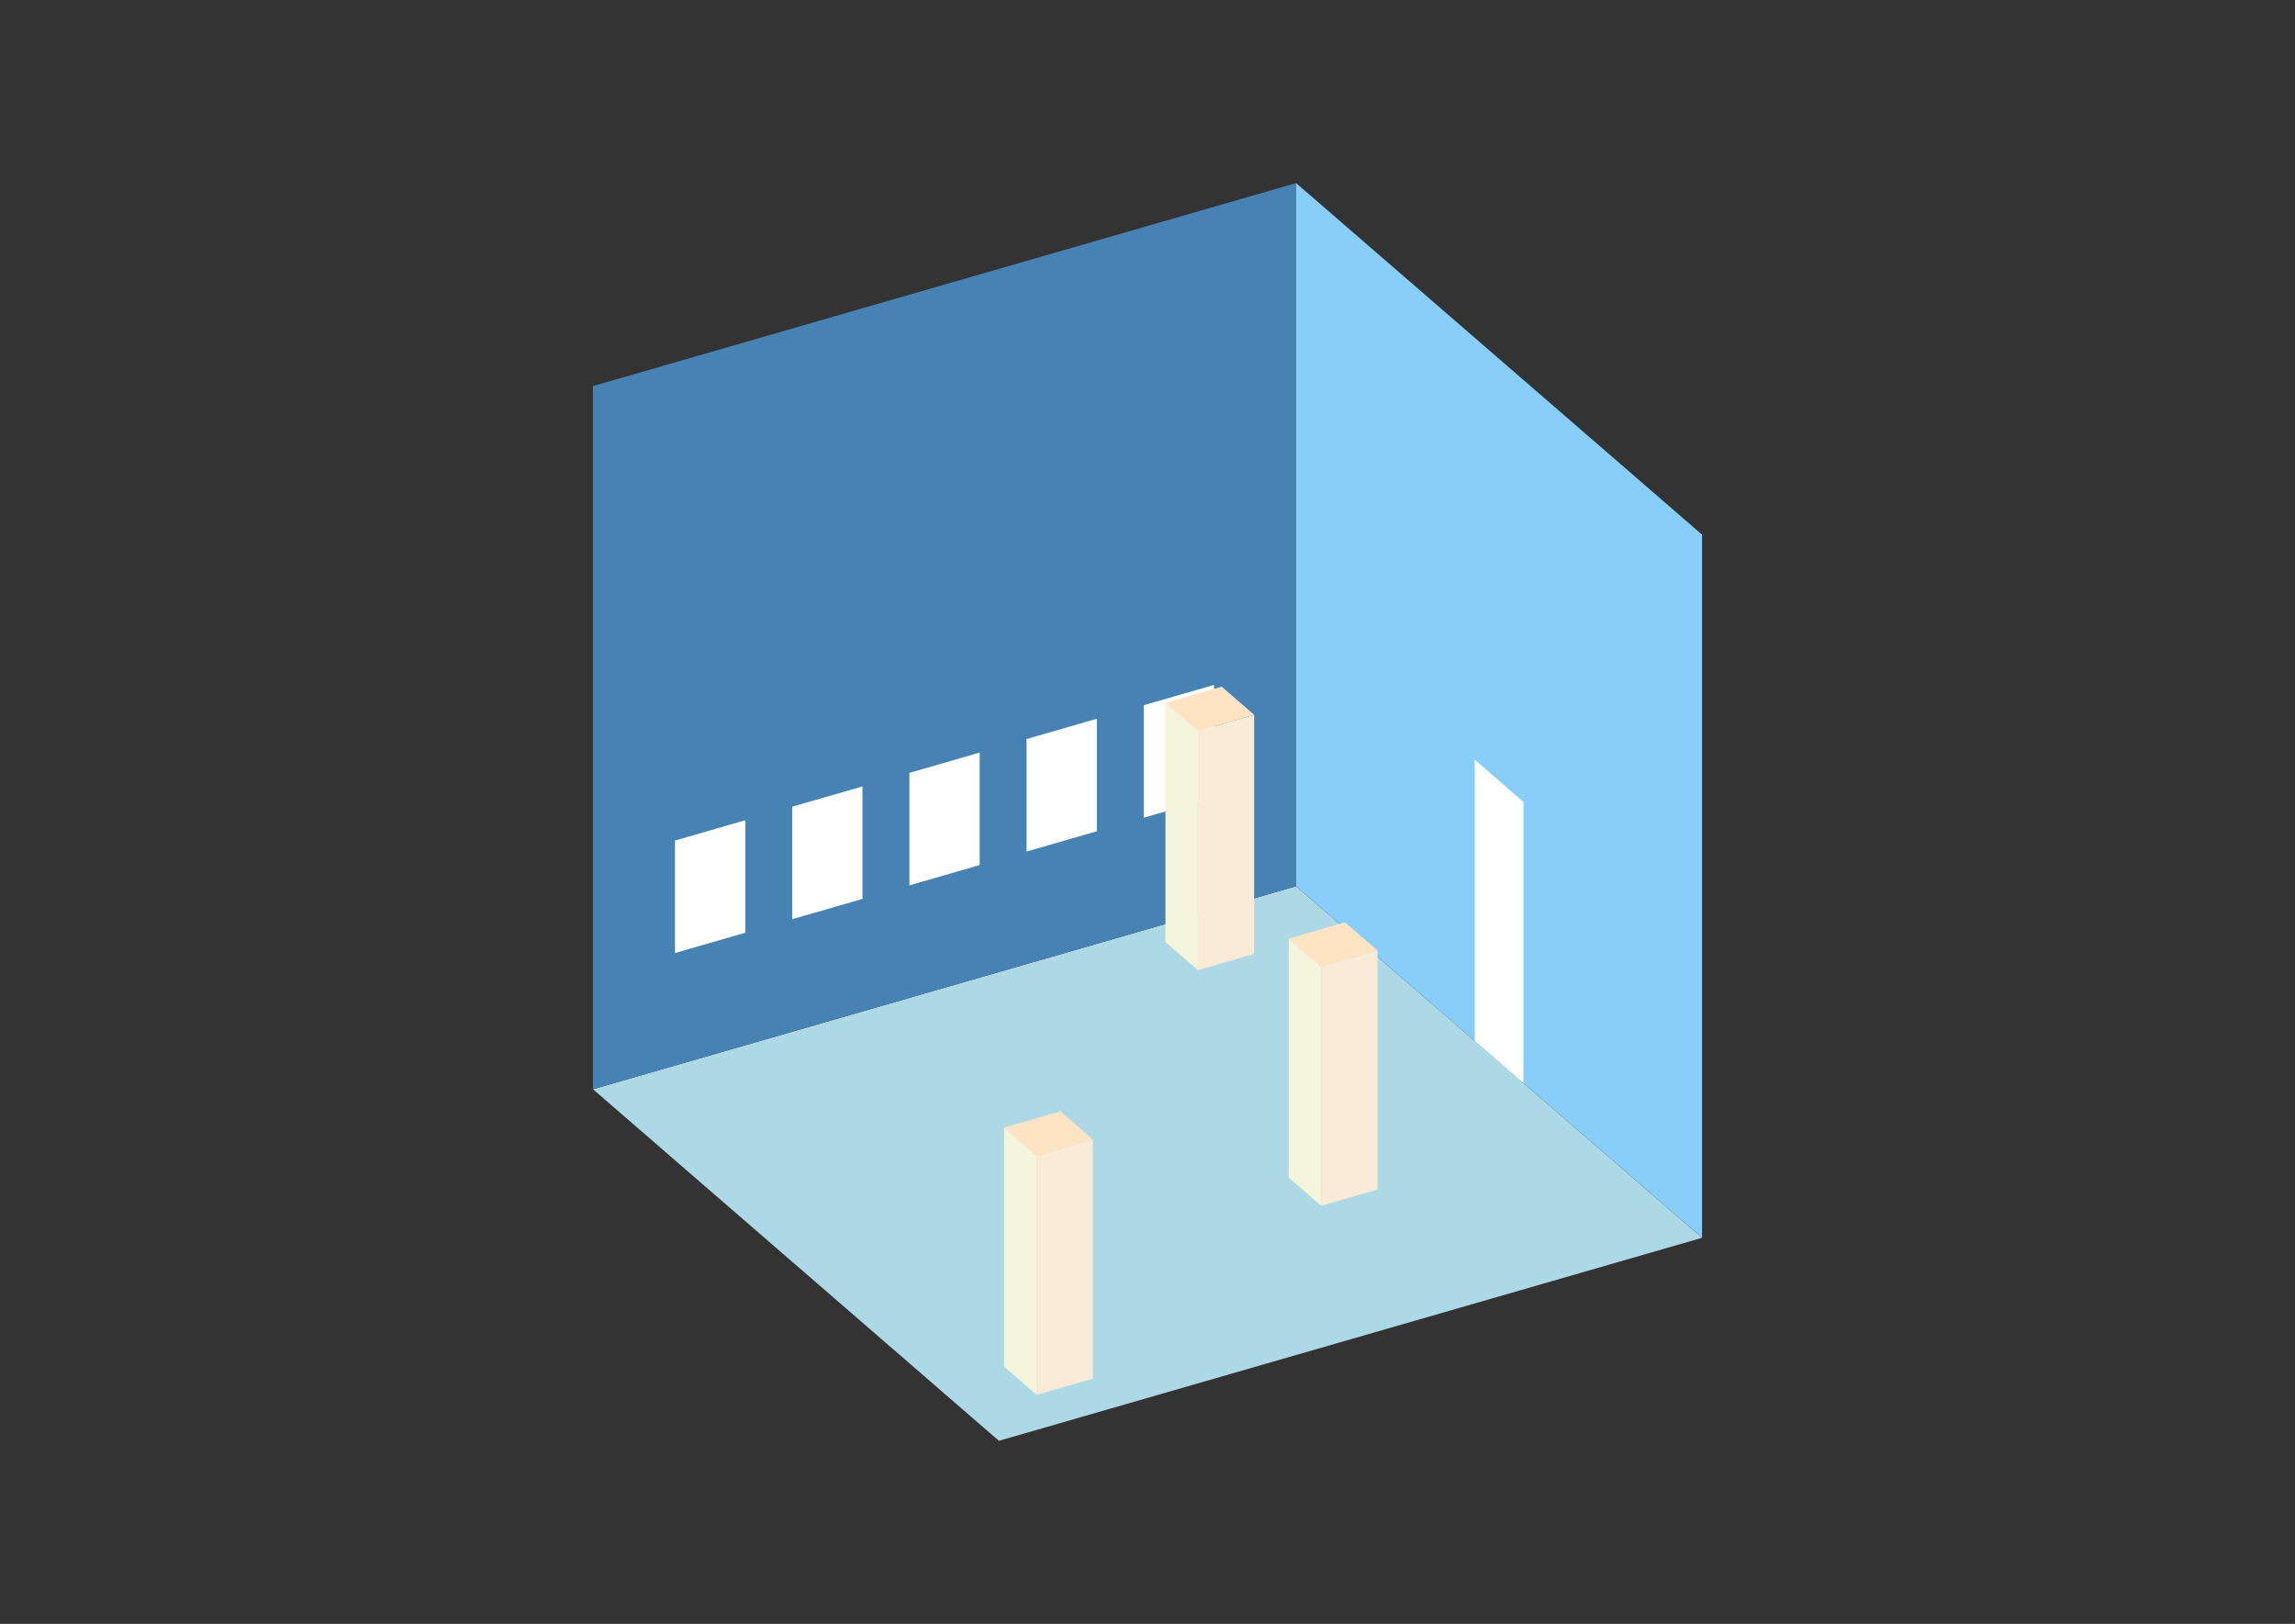 <?xml version="1.0" encoding="UTF-8"?>
<svg
  xmlns="http://www.w3.org/2000/svg"
  width="848"
  height="600"
  style="background-color:white"
>
  <rect width="100%" height="100%" fill="#333333" stroke="none"/>
  <polygon fill="lightblue" points="369.096,532.356 219.096,402.452 478.904,327.452 628.904,457.356" />
  <polygon fill="steelblue" points="219.096,402.452 219.096,142.644 478.904,67.644 478.904,327.452" />
  <polygon fill="lightskyblue" points="628.904,457.356 628.904,197.548 478.904,67.644 478.904,327.452" />
  <polygon fill="white" points="562.904,400.198 562.904,296.275 544.904,280.687 544.904,384.61" />
  <polygon fill="white" points="249.407,352.133 249.407,310.563 275.388,303.063 275.388,344.633" />
  <polygon fill="white" points="292.708,339.633 292.708,298.063 318.689,290.563 318.689,332.133" />
  <polygon fill="white" points="336.01,327.133 336.01,285.563 361.99,278.063 361.99,319.633" />
  <polygon fill="white" points="379.311,314.633 379.311,273.063 405.292,265.563 405.292,307.133" />
  <polygon fill="white" points="422.612,302.133 422.612,260.563 448.593,253.063 448.593,294.633" />
  <polygon fill="antiquewhite" points="488.202,445.525 488.202,357.19 508.987,351.19 508.987,439.525" />
  <polygon fill="beige" points="488.202,445.525 488.202,357.19 476.202,346.798 476.202,435.133" />
  <polygon fill="bisque" points="488.202,357.19 476.202,346.798 496.987,340.798 508.987,351.19" />
  <polygon fill="antiquewhite" points="383.034,515.363 383.034,427.029 403.819,421.029 403.819,509.363" />
  <polygon fill="beige" points="383.034,515.363 383.034,427.029 371.034,416.637 371.034,504.971" />
  <polygon fill="bisque" points="383.034,427.029 371.034,416.637 391.819,410.637 403.819,421.029" />
  <polygon fill="antiquewhite" points="442.627,358.452 442.627,270.118 463.412,264.118 463.412,352.452" />
  <polygon fill="beige" points="442.627,358.452 442.627,270.118 430.627,259.725 430.627,348.06" />
  <polygon fill="bisque" points="442.627,270.118 430.627,259.725 451.412,253.725 463.412,264.118" />
</svg>

